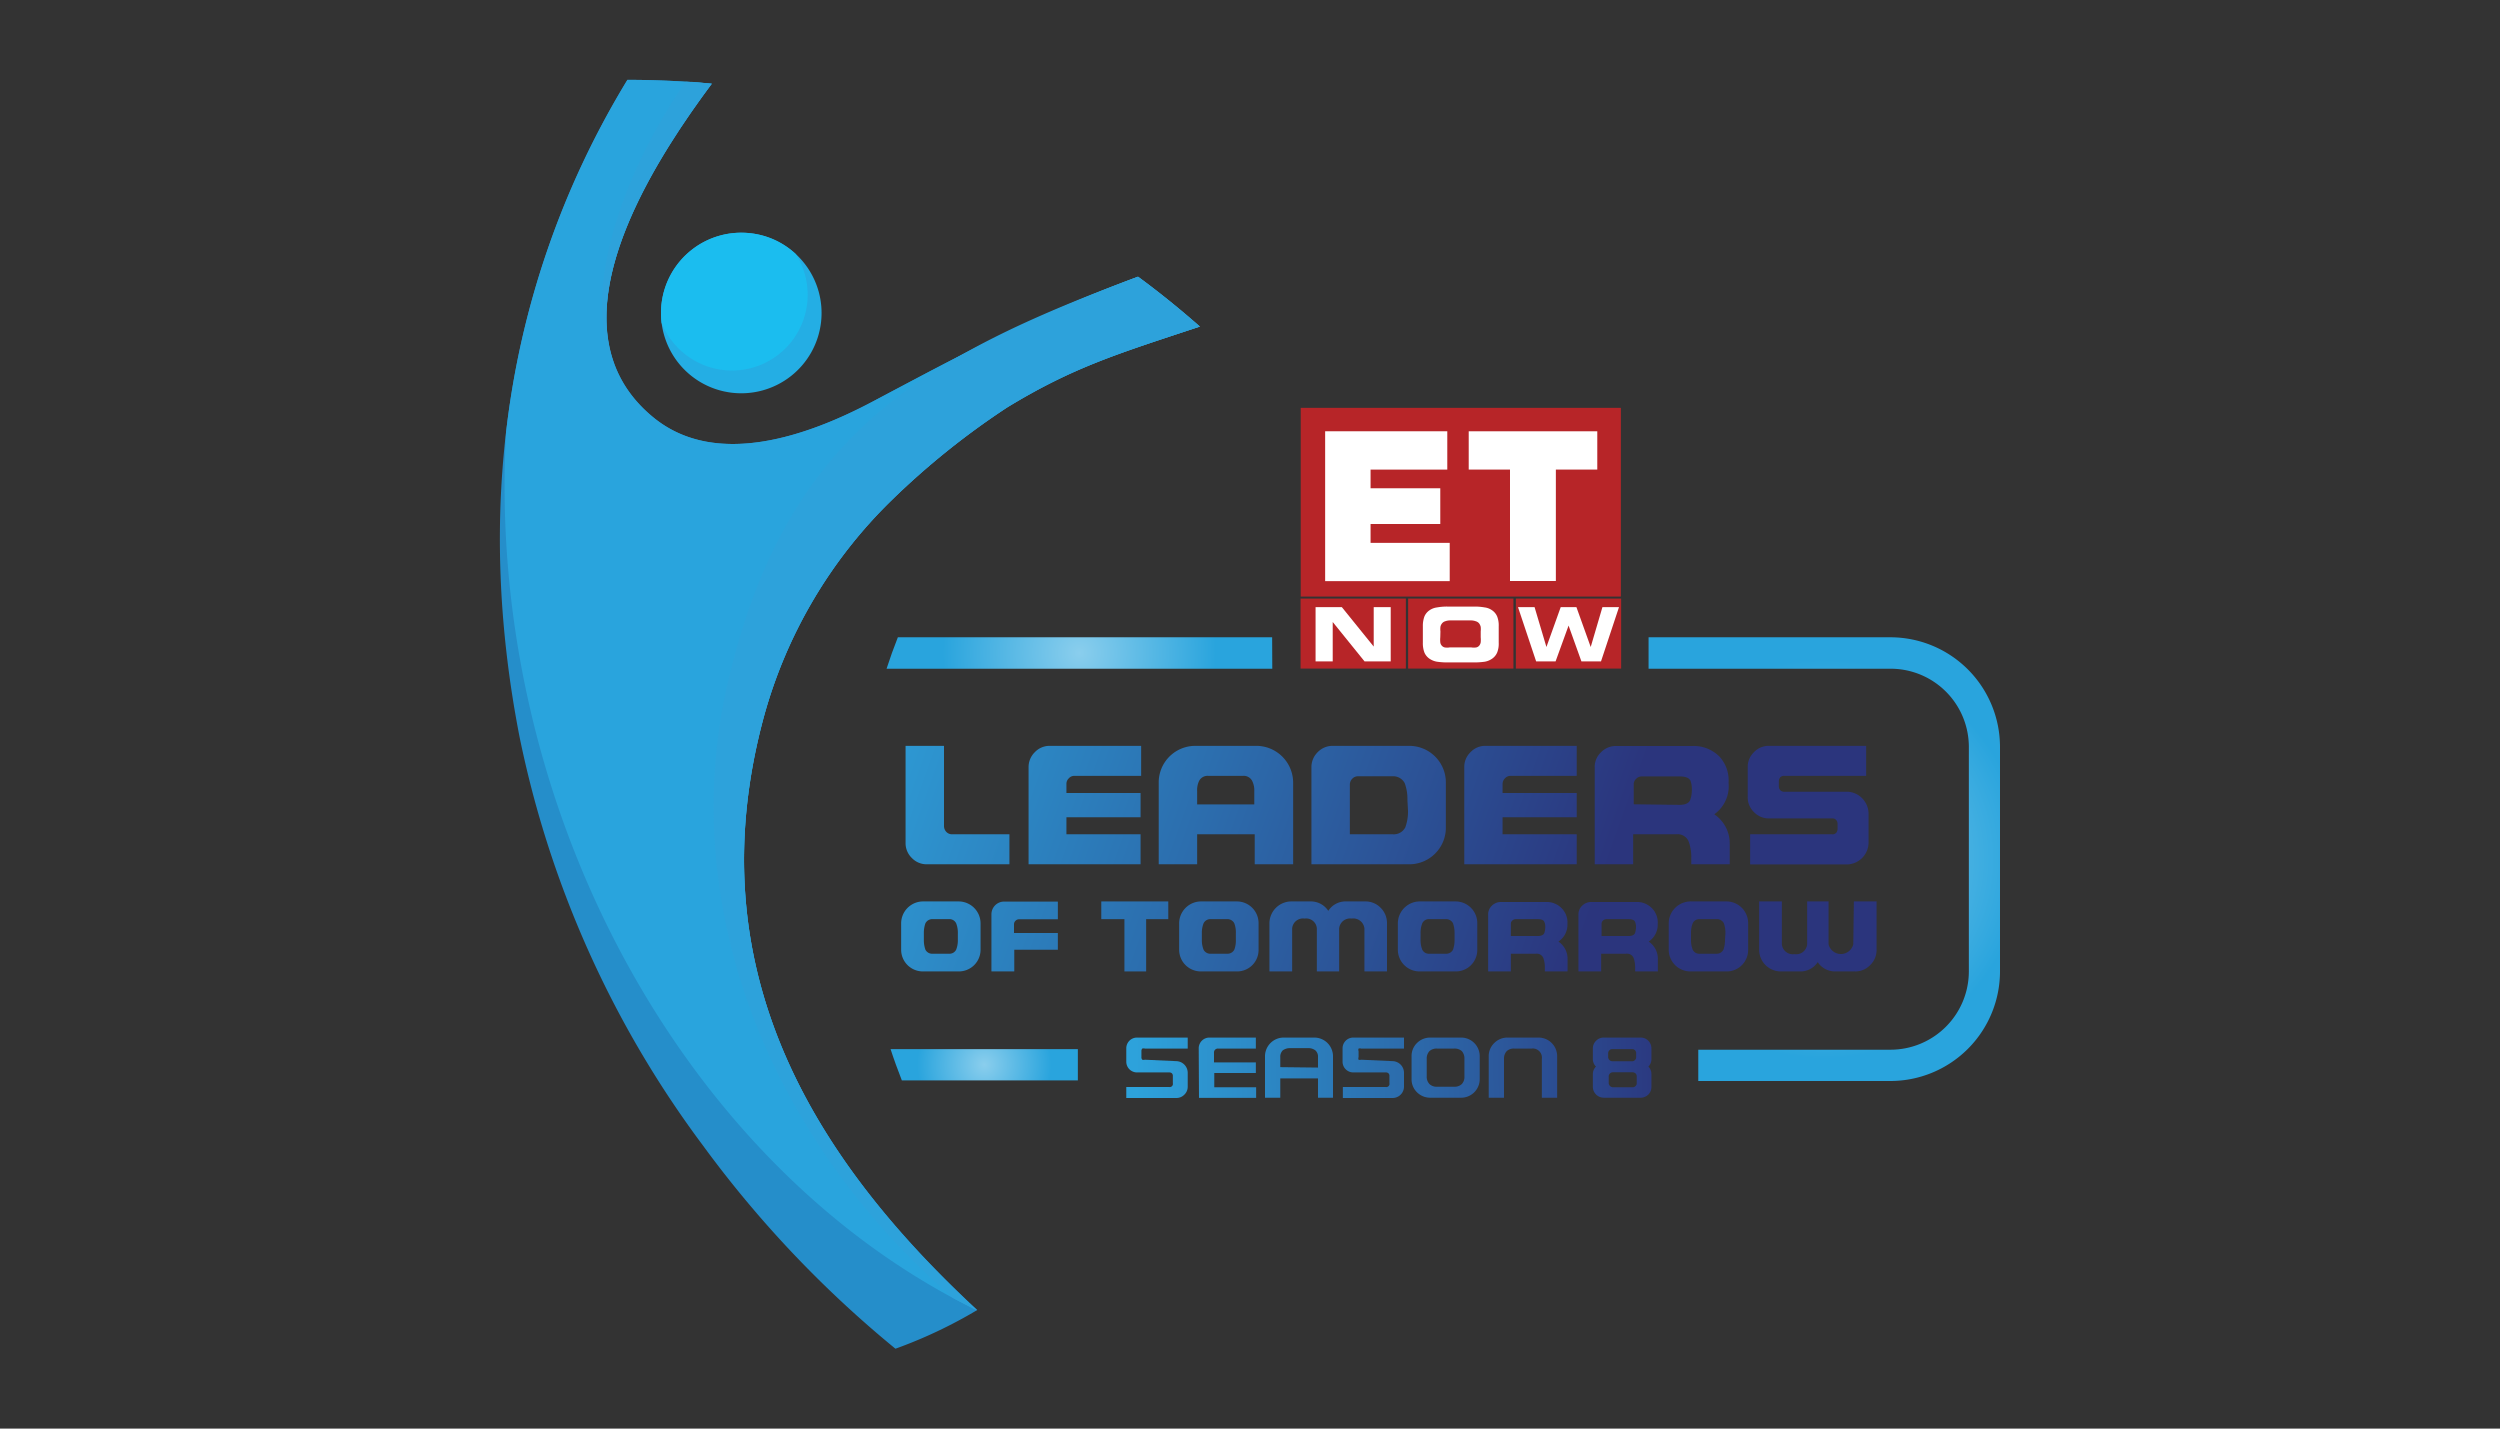 <svg id="Layer_1" data-name="Layer 1" xmlns="http://www.w3.org/2000/svg" xmlns:xlink="http://www.w3.org/1999/xlink" viewBox="0 0 175 100"><rect x="0" y="0" width="175" height="100" fill="#333333" stroke="none"/><defs><style>.cls-1{fill:#b72528;}.cls-2{fill:#fff;}.cls-3{fill:url(#linear-gradient);}.cls-4{fill:url(#linear-gradient-2);}.cls-5{fill:url(#linear-gradient-3);}.cls-6{fill:url(#linear-gradient-4);}.cls-7{fill:url(#linear-gradient-5);}.cls-8{fill:url(#linear-gradient-6);}.cls-9{fill:url(#linear-gradient-7);}.cls-10{fill:url(#linear-gradient-8);}.cls-11{fill:url(#linear-gradient-9);}.cls-12{fill:url(#linear-gradient-10);}.cls-13{fill:url(#linear-gradient-11);}.cls-14{fill:url(#linear-gradient-12);}.cls-15{fill:url(#linear-gradient-13);}.cls-16{fill:url(#linear-gradient-14);}.cls-17{fill:url(#linear-gradient-15);}.cls-18{fill:url(#linear-gradient-16);}.cls-19{fill:url(#linear-gradient-17);}.cls-20,.cls-21,.cls-22,.cls-23,.cls-24,.cls-25{fill-rule:evenodd;}.cls-20{fill:url(#radial-gradient);}.cls-21{fill:url(#GradientFill_7);}.cls-22{fill:url(#GradientFill_2);}.cls-23{fill:url(#linear-gradient-18);}.cls-24{fill:url(#GradientFill_6);}.cls-25{fill:url(#linear-gradient-19);}.cls-26{fill:url(#GradientFill_2-2);}.cls-27{fill:url(#GradientFill_2-3);}.cls-28{fill:url(#GradientFill_2-4);}.cls-29{fill:url(#linear-gradient-20);}.cls-30{fill:url(#linear-gradient-21);}.cls-31{fill:url(#linear-gradient-22);}.cls-32{fill:url(#linear-gradient-23);}.cls-33{fill:url(#linear-gradient-24);}.cls-34{fill:url(#linear-gradient-25);}.cls-35{fill:url(#linear-gradient-26);}</style><linearGradient id="linear-gradient" x1="57.35" y1="53.51" x2="108.63" y2="71.75" gradientUnits="userSpaceOnUse"><stop offset="0" stop-color="#2da2db"/><stop offset="1" stop-color="#2b357d"/></linearGradient><linearGradient id="linear-gradient-2" x1="58.54" y1="50.18" x2="109.81" y2="68.42" xlink:href="#linear-gradient"/><linearGradient id="linear-gradient-3" x1="59.53" y1="47.38" x2="110.81" y2="65.62" xlink:href="#linear-gradient"/><linearGradient id="linear-gradient-4" x1="60.74" y1="44.01" x2="112.01" y2="62.25" xlink:href="#linear-gradient"/><linearGradient id="linear-gradient-5" x1="61.97" y1="40.54" x2="113.24" y2="58.78" xlink:href="#linear-gradient"/><linearGradient id="linear-gradient-6" x1="62.97" y1="37.73" x2="114.24" y2="55.97" xlink:href="#linear-gradient"/><linearGradient id="linear-gradient-7" x1="64.23" y1="34.18" x2="115.5" y2="52.42" xlink:href="#linear-gradient"/><linearGradient id="linear-gradient-8" x1="54.51" y1="61.51" x2="105.78" y2="79.76" xlink:href="#linear-gradient"/><linearGradient id="linear-gradient-9" x1="55.17" y1="59.66" x2="106.44" y2="77.9" xlink:href="#linear-gradient"/><linearGradient id="linear-gradient-10" x1="56.12" y1="56.97" x2="107.39" y2="75.21" xlink:href="#linear-gradient"/><linearGradient id="linear-gradient-11" x1="56.69" y1="55.37" x2="107.96" y2="73.61" xlink:href="#linear-gradient"/><linearGradient id="linear-gradient-12" x1="57.48" y1="53.15" x2="108.75" y2="71.39" xlink:href="#linear-gradient"/><linearGradient id="linear-gradient-13" x1="58.41" y1="50.53" x2="109.68" y2="68.77" xlink:href="#linear-gradient"/><linearGradient id="linear-gradient-14" x1="59.06" y1="48.73" x2="110.33" y2="66.97" xlink:href="#linear-gradient"/><linearGradient id="linear-gradient-15" x1="59.77" y1="46.73" x2="111.04" y2="64.97" xlink:href="#linear-gradient"/><linearGradient id="linear-gradient-16" x1="60.54" y1="44.55" x2="111.81" y2="62.79" xlink:href="#linear-gradient"/><linearGradient id="linear-gradient-17" x1="61.47" y1="41.93" x2="112.74" y2="60.17" xlink:href="#linear-gradient"/><radialGradient id="radial-gradient" cx="-14991.56" cy="-1976.52" r="72.26" gradientTransform="matrix(-0.97, -0.26, -0.26, 0.97, -14920.01, -1985.56)" gradientUnits="userSpaceOnUse"><stop offset="0" stop-color="#24aee4"/><stop offset="0.26" stop-color="#1aa5de"/><stop offset="1" stop-color="#258eca"/></radialGradient><radialGradient id="GradientFill_7" cx="-14975.72" cy="-1975.74" r="9.74" gradientTransform="matrix(-0.97, -0.26, -0.26, 0.97, -14920.01, -1985.56)" gradientUnits="userSpaceOnUse"><stop offset="0" stop-color="#258eca"/><stop offset="1" stop-color="#24aee4"/></radialGradient><radialGradient id="GradientFill_2" cx="-14991.55" cy="-1977.34" r="69.28" gradientTransform="matrix(-0.97, -0.26, -0.26, 0.97, -14920.01, -1985.56)" gradientUnits="userSpaceOnUse"><stop offset="0" stop-color="#8aceed"/><stop offset="1" stop-color="#29a4dd"/></radialGradient><linearGradient id="linear-gradient-18" x1="-15010" y1="-1951.33" x2="-14981.64" y2="-1951.33" gradientTransform="matrix(-0.97, -0.26, -0.26, 0.97, -14920.01, -1985.56)" gradientUnits="userSpaceOnUse"><stop offset="0" stop-color="#2b357d"/><stop offset="1" stop-color="#2da2db"/></linearGradient><radialGradient id="GradientFill_6" cx="-14976.38" cy="-1981.64" r="10.02" gradientTransform="matrix(-0.97, -0.26, -0.26, 0.97, -14920.01, -1985.56)" gradientUnits="userSpaceOnUse"><stop offset="0" stop-color="#8aceed"/><stop offset="1" stop-color="#1bbdef"/></radialGradient><linearGradient id="linear-gradient-19" x1="-14969.64" y1="-1982.55" x2="-14965.71" y2="-1982.55" gradientTransform="matrix(-0.97, -0.26, -0.26, 0.97, -14920.01, -1985.56)" gradientUnits="userSpaceOnUse"><stop offset="0" stop-color="#2b357d"/><stop offset="0.16" stop-color="#2b3e84"/><stop offset="0.41" stop-color="#2c5598"/><stop offset="0.72" stop-color="#2c7ab9"/><stop offset="1" stop-color="#2da2db"/></linearGradient><radialGradient id="GradientFill_2-2" cx="75.56" cy="45.71" r="9.57" gradientTransform="matrix(1, 0, 0, 1, 0, 0)" xlink:href="#GradientFill_2"/><radialGradient id="GradientFill_2-3" cx="127.7" cy="60.12" r="14" gradientTransform="matrix(1, 0, 0, 1, 0, 0)" xlink:href="#GradientFill_2"/><radialGradient id="GradientFill_2-4" cx="68.9" cy="74.53" r="4.7" gradientTransform="matrix(1, 0, 0, 1, 0, 0)" xlink:href="#GradientFill_2"/><linearGradient id="linear-gradient-20" x1="117.14" y1="74.23" x2="79.49" y2="74.76" gradientTransform="matrix(1, 0, 0, 1, 0, 0)" xlink:href="#linear-gradient-18"/><linearGradient id="linear-gradient-21" x1="117.14" y1="74.31" x2="79.49" y2="74.83" gradientTransform="matrix(1, 0, 0, 1, 0, 0)" xlink:href="#linear-gradient-18"/><linearGradient id="linear-gradient-22" x1="117.14" y1="74.38" x2="79.49" y2="74.9" gradientTransform="matrix(1, 0, 0, 1, 0, 0)" xlink:href="#linear-gradient-18"/><linearGradient id="linear-gradient-23" x1="117.14" y1="74.44" x2="79.49" y2="74.97" gradientTransform="matrix(1, 0, 0, 1, 0, 0)" xlink:href="#linear-gradient-18"/><linearGradient id="linear-gradient-24" x1="117.14" y1="74.51" x2="79.49" y2="75.04" gradientTransform="matrix(1, 0, 0, 1, 0, 0)" xlink:href="#linear-gradient-18"/><linearGradient id="linear-gradient-25" x1="117.14" y1="74.6" x2="79.49" y2="75.12" gradientTransform="matrix(1, 0, 0, 1, 0, 0)" xlink:href="#linear-gradient-18"/><linearGradient id="linear-gradient-26" x1="117.15" y1="74.68" x2="79.49" y2="75.21" gradientTransform="matrix(1, 0, 0, 1, 0, 0)" xlink:href="#linear-gradient-18"/></defs><title>LOT Logo</title><rect class="cls-1" x="91.05" y="28.55" width="22.41" height="13.21"/><path class="cls-2" d="M92.76,30.19h8.55v2.68H95.94v1.31h4.88v2.5H95.94V38h5.54v2.68H92.76Z"/><path class="cls-2" d="M105.7,32.87h-2.89V30.19h9v2.68h-2.9v7.8H105.7Z"/><rect class="cls-1" x="91.04" y="41.9" width="7.37" height="4.9"/><path class="cls-2" d="M92.09,42.5h1.84l2.23,2.76h0V42.5h1.19v3.8H95.52l-2.23-2.76h0V46.3H92.09Z"/><rect class="cls-1" x="98.57" y="41.9" width="7.37" height="4.9"/><path class="cls-2" d="M99.6,43.83a1.9,1.9,0,0,1,.11-.68,1,1,0,0,1,.34-.42,1.18,1.18,0,0,1,.54-.21,3.88,3.88,0,0,1,.72-.06h1.9a4,4,0,0,1,.72.06,1.14,1.14,0,0,1,.53.21,1,1,0,0,1,.34.42,1.7,1.7,0,0,1,.11.68V45a1.64,1.64,0,0,1-.11.68,1,1,0,0,1-.34.42,1.27,1.27,0,0,1-.53.22,5.19,5.19,0,0,1-.72.05h-1.9a5.08,5.08,0,0,1-.72-.05,1.31,1.31,0,0,1-.54-.22,1,1,0,0,1-.34-.42A1.82,1.82,0,0,1,99.6,45Zm1.22.78a1.83,1.83,0,0,0,0,.35.41.41,0,0,0,.1.23.38.38,0,0,0,.21.13,1,1,0,0,0,.34,0H103a1.06,1.06,0,0,0,.34,0,.38.38,0,0,0,.21-.13.49.49,0,0,0,.1-.23,1.83,1.83,0,0,0,0-.35V44.2a1.51,1.51,0,0,0,0-.32.66.66,0,0,0-.11-.24.46.46,0,0,0-.23-.15,1,1,0,0,0-.38-.06h-1.39a1,1,0,0,0-.38.06.44.44,0,0,0-.22.15.53.53,0,0,0-.11.24,1.51,1.51,0,0,0,0,.32Z"/><rect class="cls-1" x="106.11" y="41.9" width="7.37" height="4.9"/><path class="cls-2" d="M106.26,42.5h1.16l.83,2.79h0l1-2.79h1.1l1,2.79h0l.82-2.79h1.16l-1.26,3.8H110.7l-.9-2.51h0l-.91,2.51h-1.36Z"/><path class="cls-3" d="M66.08,57.82a.6.6,0,0,0,.16.41.55.55,0,0,0,.42.17h4v2.1H64.9a1.43,1.43,0,0,1-1.07-.44A1.44,1.44,0,0,1,63.39,59V52.21h2.69Z"/><path class="cls-4" d="M72,53.71a1.46,1.46,0,0,1,.44-1.06,1.42,1.42,0,0,1,1.06-.44h6.38v2.1H75.22a.51.51,0,0,0-.4.17.53.53,0,0,0-.17.41v.62h5.19v1.7H74.65V58.4h5.19v2.1H72Z"/><path class="cls-5" d="M83.8,58.4v2.1H81.11V54.79a2.56,2.56,0,0,1,2.58-2.58h4.24a2.58,2.58,0,0,1,2.59,2.58V60.5H87.83V58.4Zm4-2.09v-.93a1.47,1.47,0,0,0-.14-.7.66.66,0,0,0-.64-.37H84.57a.66.66,0,0,0-.64.37,1.48,1.48,0,0,0-.13.7v.93Z"/><path class="cls-6" d="M98.63,52.21a2.56,2.56,0,0,1,2.58,2.58v3.13a2.56,2.56,0,0,1-2.58,2.58H91.8V53.71a1.46,1.46,0,0,1,.44-1.06,1.44,1.44,0,0,1,1.07-.44ZM98.52,56a3.21,3.21,0,0,0-.19-1.18.91.91,0,0,0-.88-.48H95.07a.53.53,0,0,0-.41.17.57.57,0,0,0-.17.41V58.4h3a.91.91,0,0,0,.88-.48,3.19,3.19,0,0,0,.19-1.17Z"/><path class="cls-7" d="M102.5,53.71a1.42,1.42,0,0,1,.44-1.06,1.4,1.4,0,0,1,1.06-.44h6.37v2.1h-4.61a.53.53,0,0,0-.41.17.57.57,0,0,0-.17.41v.62h5.19v1.7h-5.19V58.4h5.19v2.1H102.5Z"/><path class="cls-8" d="M120,57a2.46,2.46,0,0,1,1.08,2.1V60.5h-2.69v-.44a3.19,3.19,0,0,0-.19-1.17.84.84,0,0,0-.88-.49h-3v2.1h-2.69V53.66a1.4,1.4,0,0,1,.44-1,1.44,1.44,0,0,1,1.07-.44h5.32a2.53,2.53,0,0,1,1.91.75A2.46,2.46,0,0,1,121,54.8,2.41,2.41,0,0,1,120,57Zm-2.44-.66q.6,0,.75-.33a2.11,2.11,0,0,0,.12-.73,1.76,1.76,0,0,0-.1-.64c-.11-.2-.36-.29-.77-.29h-2.62a.53.53,0,0,0-.41.17.51.51,0,0,0-.17.35V56.3Z"/><path class="cls-9" d="M128.25,58.4a.34.34,0,0,0,.29-.11.44.44,0,0,0,.09-.27v-.35a.41.41,0,0,0-.09-.26.34.34,0,0,0-.29-.12h-4.41a1.44,1.44,0,0,1-1.06-.44,1.42,1.42,0,0,1-.44-1.06V53.71a1.42,1.42,0,0,1,.44-1.06,1.4,1.4,0,0,1,1.06-.44h6.79v2.1H124.9a.37.37,0,0,0-.29.11.43.43,0,0,0-.09.26v.37a.38.38,0,0,0,.09.25.34.34,0,0,0,.29.12h4.34a1.51,1.51,0,0,1,1.11.46A1.54,1.54,0,0,1,130.8,57v1.95a1.54,1.54,0,0,1-1.56,1.56h-6.73V58.4Z"/><path class="cls-10" d="M67.11,63.1a1.54,1.54,0,0,1,1.53,1.53v1.85A1.52,1.52,0,0,1,67.11,68h-2.5a1.52,1.52,0,0,1-1.53-1.52V64.63a1.54,1.54,0,0,1,1.53-1.53Zm-.06,2.22a1.78,1.78,0,0,0-.12-.69.52.52,0,0,0-.51-.29H65.3a.54.54,0,0,0-.52.29,2,2,0,0,0-.11.69v.47a2,2,0,0,0,.11.69.53.53,0,0,0,.52.28h1.12a.52.52,0,0,0,.51-.28,1.78,1.78,0,0,0,.12-.69Z"/><path class="cls-11" d="M69.4,64a.89.89,0,0,1,.89-.89h3.76v1.24H71.32a.33.33,0,0,0-.23.1.34.34,0,0,0-.11.25v.61h3.07v1.17H71V68H69.4Z"/><path class="cls-12" d="M77.09,63.1h4.69v1.24H80.23V68H78.71V64.34H77.09Z"/><path class="cls-13" d="M86.58,63.1a1.52,1.52,0,0,1,1.52,1.53v1.85A1.5,1.5,0,0,1,86.58,68H84.07a1.52,1.52,0,0,1-1.53-1.52V64.63a1.54,1.54,0,0,1,1.53-1.53Zm-.07,2.22a1.78,1.78,0,0,0-.11-.69.54.54,0,0,0-.52-.29H84.76a.53.53,0,0,0-.51.29,1.78,1.78,0,0,0-.12.69v.47a1.78,1.78,0,0,0,.12.69.53.53,0,0,0,.51.28h1.12a.53.53,0,0,0,.52-.28,1.78,1.78,0,0,0,.11-.69Z"/><path class="cls-14" d="M90.45,68H88.86V64.63a1.54,1.54,0,0,1,1.53-1.53h1.34a1.45,1.45,0,0,1,1.25.66,1.43,1.43,0,0,1,1.25-.66h1.34a1.47,1.47,0,0,1,1.08.45,1.5,1.5,0,0,1,.44,1.08V68H95.51V65a.78.78,0,0,0-.89-.7.77.77,0,0,0-.88.7v3H92.18V65a.75.75,0,0,0-.86-.7.76.76,0,0,0-.87.7Z"/><path class="cls-15" d="M101.88,63.1a1.52,1.52,0,0,1,1.53,1.53v1.85a1.5,1.5,0,0,1-.44,1.08,1.49,1.49,0,0,1-1.09.44h-2.5a1.52,1.52,0,0,1-1.53-1.52V64.63a1.54,1.54,0,0,1,1.53-1.53Zm-.06,2.22a2,2,0,0,0-.11-.69.54.54,0,0,0-.52-.29h-1.12a.51.51,0,0,0-.51.29,1.78,1.78,0,0,0-.12.69v.47a1.78,1.78,0,0,0,.12.69.51.51,0,0,0,.51.28h1.12a.53.53,0,0,0,.52-.28,2,2,0,0,0,.11-.69Z"/><path class="cls-16" d="M109.09,65.91a1.45,1.45,0,0,1,.64,1.24V68h-1.59v-.25a2,2,0,0,0-.11-.7.5.5,0,0,0-.52-.29h-1.75V68h-1.59V64a.84.84,0,0,1,.26-.6.89.89,0,0,1,.63-.26h3.14a1.46,1.46,0,0,1,1.13.45,1.42,1.42,0,0,1,.39,1.09A1.41,1.41,0,0,1,109.09,65.91Zm-1.44-.39c.24,0,.39-.07.45-.2a1.42,1.42,0,0,0,.07-.42.86.86,0,0,0-.07-.38q-.09-.18-.45-.18H106.1a.37.37,0,0,0-.24.1.29.29,0,0,0-.1.21v.87Z"/><path class="cls-17" d="M115.41,65.91a1.45,1.45,0,0,1,.64,1.24V68h-1.59v-.25a2,2,0,0,0-.11-.7.5.5,0,0,0-.52-.29h-1.75V68h-1.59V64a.84.84,0,0,1,.26-.6.89.89,0,0,1,.63-.26h3.14a1.46,1.46,0,0,1,1.13.45,1.42,1.42,0,0,1,.39,1.09A1.41,1.41,0,0,1,115.41,65.91ZM114,65.52c.24,0,.39-.07.45-.2a1.42,1.42,0,0,0,.07-.42.86.86,0,0,0-.07-.38q-.09-.18-.45-.18h-1.55a.37.37,0,0,0-.24.1.29.29,0,0,0-.1.21v.87Z"/><path class="cls-18" d="M120.84,63.1a1.52,1.52,0,0,1,1.53,1.53v1.85a1.5,1.5,0,0,1-.44,1.08,1.49,1.49,0,0,1-1.09.44h-2.5a1.52,1.52,0,0,1-1.53-1.52V64.63a1.54,1.54,0,0,1,1.53-1.53Zm-.06,2.22a2,2,0,0,0-.11-.69.54.54,0,0,0-.52-.29H119a.51.51,0,0,0-.51.29,1.78,1.78,0,0,0-.12.69v.47a1.78,1.78,0,0,0,.12.69.51.51,0,0,0,.51.28h1.12a.53.53,0,0,0,.52-.28,2,2,0,0,0,.11-.69Z"/><path class="cls-19" d="M129.77,63.1h1.59v3.38a1.47,1.47,0,0,1-.45,1.08,1.43,1.43,0,0,1-1.08.44H128.5a1.45,1.45,0,0,1-1.26-.65A1.43,1.43,0,0,1,126,68h-1.33a1.52,1.52,0,0,1-1.53-1.52V63.1h1.59v3a.77.77,0,0,0,.88.69.77.77,0,0,0,.89-.69v-3H128v3a.89.89,0,0,0,1.73,0Z"/><path class="cls-20" d="M62.68,94.41A77.6,77.6,0,0,1,49.21,80.19,71.77,71.77,0,0,1,36.36,51.54c-2.93-15.08-1.48-31,7.56-45.95q2.94,0,5.9.27c-4.7,6.31-11.5,17.31-4.07,23.37,4.42,3.61,10.92,1.22,15.32-1.11,7-3.71,11.24-6,18.59-8.75,1.5,1.1,2.94,2.27,4.33,3.49-5.84,1.93-8.89,2.86-13.49,5.66A54.1,54.1,0,0,0,62.43,35a33.56,33.56,0,0,0-8.94,15.1C48.78,67.33,56.42,80.6,68.41,91.7A33,33,0,0,1,62.68,94.41Z"/><path class="cls-21" d="M52.56,16.33a5.62,5.62,0,1,1-6.25,4.91A5.61,5.61,0,0,1,52.56,16.33Z"/><path class="cls-22" d="M35.42,30.31a60.58,60.58,0,0,1,8.5-24.72q2.94,0,5.9.27c-4.7,6.31-11.5,17.31-4.07,23.37,4.42,3.61,10.92,1.22,15.32-1.11,7-3.71,11.24-6,18.59-8.75,1.5,1.1,2.94,2.27,4.33,3.49-5.84,1.93-8.89,2.86-13.49,5.66A54.1,54.1,0,0,0,62.43,35a33.56,33.56,0,0,0-8.94,15.1c-4.7,17.25,2.92,30.51,14.9,41.62C47.87,81.74,34,56.43,35.42,30.31Z"/><path class="cls-23" d="M79.66,19.37c1.5,1.1,2.94,2.27,4.33,3.49-5.84,1.93-8.89,2.86-13.49,5.66A54.1,54.1,0,0,0,62.43,35a33.56,33.56,0,0,0-8.94,15.1c-4.7,17.25,2.92,30.51,14.9,41.62-.57-.28-1.13-.57-1.68-.86C53.86,79.74,47.25,63.3,51,47.55,55.08,30.39,64.53,25,79.66,19.37Z"/><path class="cls-24" d="M52.56,16.33a5.52,5.52,0,0,1,3.14,1.45,5.3,5.3,0,0,1-5.09,8.12,5.33,5.33,0,0,1-4.3-3.3,6.18,6.18,0,0,1,0-1.36A5.63,5.63,0,0,1,52.56,16.33Z"/><path class="cls-25" d="M48,5.72c.61,0,1.22.08,1.83.14C46,11,40.7,19.37,43,25.54c-2-4-.49-11.34,4.43-19C47.64,6.25,47.81,6,48,5.72Z"/><path class="cls-26" d="M89.06,46.81h-27c.24-.74.5-1.47.79-2.2h26.2Z"/><path class="cls-27" d="M132.34,44.61H115.4v2.2h16.94a5.48,5.48,0,0,1,5.48,5.47V68a5.49,5.49,0,0,1-5.48,5.48H118.88v2.19h13.46A7.68,7.68,0,0,0,140,68V52.28A7.68,7.68,0,0,0,132.34,44.61Z"/><path class="cls-28" d="M75.45,73.44H62.34c.24.74.51,1.47.79,2.19H75.45Z"/><path class="cls-29" d="M82.34,74.28a.82.82,0,0,1,.8.79v1a.76.76,0,0,1-.24.56.77.77,0,0,1-.56.23h-3.5v-.77h3a.22.22,0,0,0,.26-.26v-.5a.25.25,0,0,0-.06-.19.26.26,0,0,0-.2-.07H79.6a.75.75,0,0,1-.76-.76V73.4a.75.75,0,0,1,.76-.77h3.54v.77h-3a.3.3,0,0,0-.18,0,.24.24,0,0,0-.06.18v.42a.24.24,0,0,0,.06.18.3.3,0,0,0,.18,0Z"/><path class="cls-30" d="M83.91,73.39a.75.75,0,0,1,.76-.76h3.24v.77H85.27a.27.27,0,0,0-.29.29v.68h2.93v.74H85v1h2.93v.74h-4Z"/><path class="cls-31" d="M89.62,75.49v1.35H88.55v-2.9a1.31,1.31,0,0,1,1.31-1.31H92a1.31,1.31,0,0,1,1.31,1.31v2.9H92.26V75.49Zm2.64-.76V74a.59.59,0,0,0-.19-.48.82.82,0,0,0-.53-.15h-1.2a.87.87,0,0,0-.54.15.62.62,0,0,0-.18.48v.7Z"/><path class="cls-32" d="M97.49,74.28a.82.82,0,0,1,.79.79v1a.8.8,0,0,1-.79.79H94v-.77h3a.22.22,0,0,0,.26-.26v-.5a.25.25,0,0,0-.06-.19.26.26,0,0,0-.2-.07H94.74a.75.75,0,0,1-.76-.76V73.4a.75.75,0,0,1,.76-.77h3.54v.77h-3a.3.3,0,0,0-.18,0,.24.24,0,0,0,0,.18v.42a.24.24,0,0,0,0,.18.3.3,0,0,0,.18,0Z"/><path class="cls-33" d="M102.27,72.63a1.3,1.3,0,0,1,1.31,1.31v1.59a1.3,1.3,0,0,1-1.31,1.31h-2.15a1.3,1.3,0,0,1-.93-.38,1.26,1.26,0,0,1-.38-.93V73.94a1.26,1.26,0,0,1,.38-.93,1.3,1.3,0,0,1,.93-.38Zm.24,1.49a.77.77,0,0,0-.18-.54.75.75,0,0,0-.54-.18H100.6a.75.75,0,0,0-.54.18.77.77,0,0,0-.19.54v1.23a.73.73,0,0,0,.19.53.71.71,0,0,0,.54.19h1.19a.71.71,0,0,0,.54-.19.72.72,0,0,0,.18-.53Z"/><path class="cls-34" d="M107.7,72.63A1.3,1.3,0,0,1,109,73.94v2.9h-1.07V74.12a.64.64,0,0,0-.72-.72H106a.72.72,0,0,0-.53.18.77.77,0,0,0-.19.54v2.72h-1.07v-2.9a1.27,1.27,0,0,1,.39-.93,1.3,1.3,0,0,1,.93-.38Z"/><path class="cls-35" d="M114.84,72.63a.73.73,0,0,1,.54.22.77.77,0,0,1,.22.54v.74a.74.74,0,0,1-.21.53.76.76,0,0,1,.21.53v.89a.75.75,0,0,1-.76.76h-2.57a.77.77,0,0,1-.54-.22.74.74,0,0,1-.23-.54v-.89a.73.73,0,0,1,.22-.53.71.71,0,0,1-.22-.53v-.74a.74.74,0,0,1,.23-.54.73.73,0,0,1,.54-.22ZM112.57,74a.31.31,0,0,0,.29.29h1.38a.29.29,0,0,0,.21-.09.24.24,0,0,0,.08-.2v-.27a.27.27,0,0,0-.29-.29h-1.38a.24.24,0,0,0-.2.08.29.29,0,0,0-.09.21Zm2,1.35a.28.28,0,0,0-.08-.21.32.32,0,0,0-.21-.08h-1.38a.28.28,0,0,0-.2.08.29.29,0,0,0-.09.21v.47a.31.31,0,0,0,.29.29h1.38a.29.29,0,0,0,.21-.09.24.24,0,0,0,.08-.2Z"/></svg>